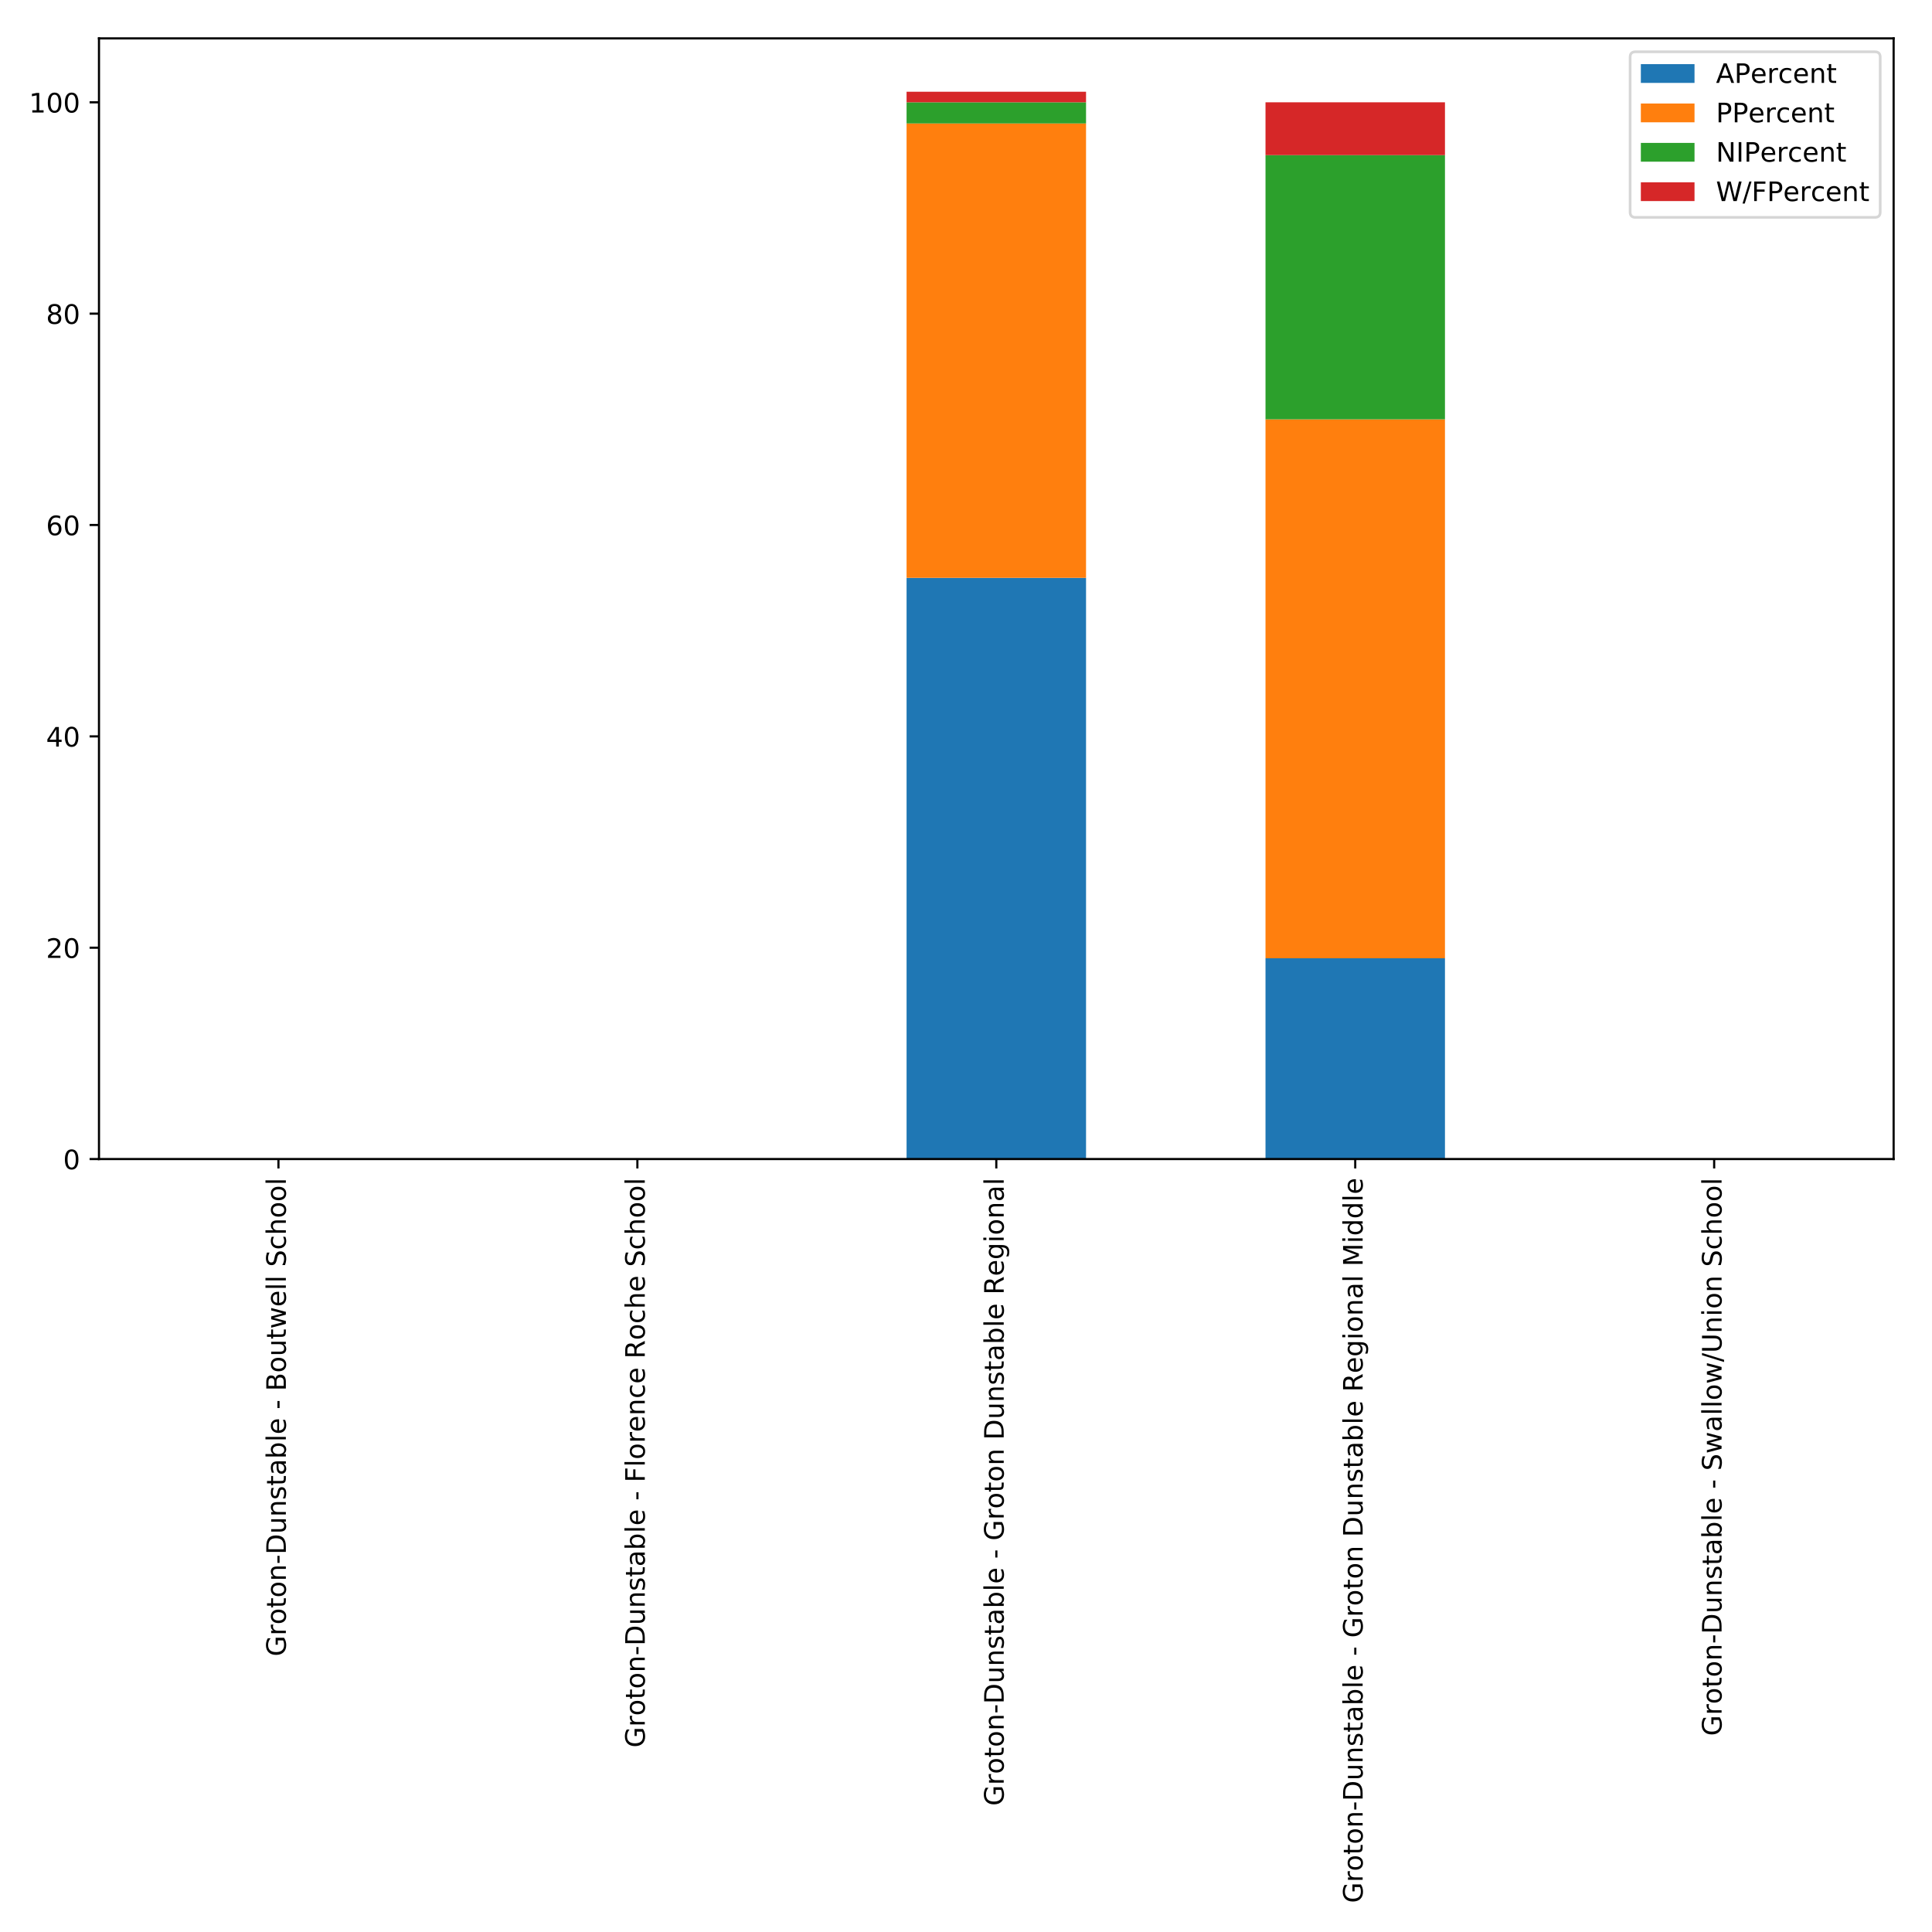 <?xml version="1.0" encoding="utf-8" standalone="no"?>
<!DOCTYPE svg PUBLIC "-//W3C//DTD SVG 1.1//EN"
  "http://www.w3.org/Graphics/SVG/1.1/DTD/svg11.dtd">
<!-- Created with matplotlib (http://matplotlib.org/) -->
<svg height="720pt" version="1.1" viewBox="0 0 720 720" width="720pt" xmlns="http://www.w3.org/2000/svg" xmlns:xlink="http://www.w3.org/1999/xlink">
 <defs>
  <style type="text/css">
*{stroke-linecap:butt;stroke-linejoin:round;}
  </style>
 </defs>
 <g id="figure_1">
  <g id="patch_1">
   <path d="M 0 720 
L 720 720 
L 720 0 
L 0 0 
z
" style="fill:#ffffff;"/>
  </g>
  <g id="axes_1">
   <g id="patch_2">
    <path d="M 36.888 431.947 
L 705.7 431.947 
L 705.7 14.3 
L 36.888 14.3 
z
" style="fill:#ffffff;"/>
   </g>
   <g id="patch_3">
    <path clip-path="url(#p60eccab963)" d="M 70.328 431.947 
L 137.209 431.947 
L 137.209 431.947 
L 70.328 431.947 
z
" style="fill:#1f77b4;"/>
   </g>
   <g id="patch_4">
    <path clip-path="url(#p60eccab963)" d="M 204.091 431.947 
L 270.972 431.947 
L 270.972 431.947 
L 204.091 431.947 
z
" style="fill:#1f77b4;"/>
   </g>
   <g id="patch_5">
    <path clip-path="url(#p60eccab963)" d="M 337.853 431.947 
L 404.734 431.947 
L 404.734 215.345 
L 337.853 215.345 
z
" style="fill:#1f77b4;"/>
   </g>
   <g id="patch_6">
    <path clip-path="url(#p60eccab963)" d="M 471.616 431.947 
L 538.497 431.947 
L 538.497 357.121 
L 471.616 357.121 
z
" style="fill:#1f77b4;"/>
   </g>
   <g id="patch_7">
    <path clip-path="url(#p60eccab963)" d="M 605.378 431.947 
L 672.259 431.947 
L 672.259 431.947 
L 605.378 431.947 
z
" style="fill:#1f77b4;"/>
   </g>
   <g id="patch_8">
    <path clip-path="url(#p60eccab963)" d="M 70.328 431.947 
L 137.209 431.947 
L 137.209 431.947 
L 70.328 431.947 
z
" style="fill:#ff7f0e;"/>
   </g>
   <g id="patch_9">
    <path clip-path="url(#p60eccab963)" d="M 204.091 431.947 
L 270.972 431.947 
L 270.972 431.947 
L 204.091 431.947 
z
" style="fill:#ff7f0e;"/>
   </g>
   <g id="patch_10">
    <path clip-path="url(#p60eccab963)" d="M 337.853 215.345 
L 404.734 215.345 
L 404.734 46.003 
L 337.853 46.003 
z
" style="fill:#ff7f0e;"/>
   </g>
   <g id="patch_11">
    <path clip-path="url(#p60eccab963)" d="M 471.616 357.121 
L 538.497 357.121 
L 538.497 156.272 
L 471.616 156.272 
z
" style="fill:#ff7f0e;"/>
   </g>
   <g id="patch_12">
    <path clip-path="url(#p60eccab963)" d="M 605.378 431.947 
L 672.259 431.947 
L 672.259 431.947 
L 605.378 431.947 
z
" style="fill:#ff7f0e;"/>
   </g>
   <g id="patch_13">
    <path clip-path="url(#p60eccab963)" d="M 70.328 431.947 
L 137.209 431.947 
L 137.209 431.947 
L 70.328 431.947 
z
" style="fill:#2ca02c;"/>
   </g>
   <g id="patch_14">
    <path clip-path="url(#p60eccab963)" d="M 204.091 431.947 
L 270.972 431.947 
L 270.972 431.947 
L 204.091 431.947 
z
" style="fill:#2ca02c;"/>
   </g>
   <g id="patch_15">
    <path clip-path="url(#p60eccab963)" d="M 337.853 46.003 
L 404.734 46.003 
L 404.734 38.126 
L 337.853 38.126 
z
" style="fill:#2ca02c;"/>
   </g>
   <g id="patch_16">
    <path clip-path="url(#p60eccab963)" d="M 471.616 156.272 
L 538.497 156.272 
L 538.497 57.817 
L 471.616 57.817 
z
" style="fill:#2ca02c;"/>
   </g>
   <g id="patch_17">
    <path clip-path="url(#p60eccab963)" d="M 605.378 431.947 
L 672.259 431.947 
L 672.259 431.947 
L 605.378 431.947 
z
" style="fill:#2ca02c;"/>
   </g>
   <g id="patch_18">
    <path clip-path="url(#p60eccab963)" d="M 70.328 431.947 
L 137.209 431.947 
L 137.209 431.947 
L 70.328 431.947 
z
" style="fill:#d62728;"/>
   </g>
   <g id="patch_19">
    <path clip-path="url(#p60eccab963)" d="M 204.091 431.947 
L 270.972 431.947 
L 270.972 431.947 
L 204.091 431.947 
z
" style="fill:#d62728;"/>
   </g>
   <g id="patch_20">
    <path clip-path="url(#p60eccab963)" d="M 337.853 38.126 
L 404.734 38.126 
L 404.734 34.188 
L 337.853 34.188 
z
" style="fill:#d62728;"/>
   </g>
   <g id="patch_21">
    <path clip-path="url(#p60eccab963)" d="M 471.616 57.817 
L 538.497 57.817 
L 538.497 38.126 
L 471.616 38.126 
z
" style="fill:#d62728;"/>
   </g>
   <g id="patch_22">
    <path clip-path="url(#p60eccab963)" d="M 605.378 431.947 
L 672.259 431.947 
L 672.259 431.947 
L 605.378 431.947 
z
" style="fill:#d62728;"/>
   </g>
   <g id="matplotlib.axis_1">
    <g id="xtick_1">
     <g id="line2d_1">
      <defs>
       <path d="M 0 0 
L 0 3.5 
" id="m7cd8772e29" style="stroke:#000000;stroke-width:0.8;"/>
      </defs>
      <g>
       <use style="stroke:#000000;stroke-width:0.8;" x="103.769" xlink:href="#m7cd8772e29" y="431.947"/>
      </g>
     </g>
     <g id="text_1">
      <!-- Groton-Dunstable - Boutwell School -->
      <defs>
       <path d="M 59.516 10.406 
L 59.516 29.984 
L 43.406 29.984 
L 43.406 38.094 
L 69.281 38.094 
L 69.281 6.781 
Q 63.578 2.734 56.688 0.656 
Q 49.812 -1.422 42 -1.422 
Q 24.906 -1.422 15.25 8.562 
Q 5.609 18.562 5.609 36.375 
Q 5.609 54.25 15.25 64.234 
Q 24.906 74.219 42 74.219 
Q 49.125 74.219 55.547 72.453 
Q 61.969 70.703 67.391 67.281 
L 67.391 56.781 
Q 61.922 61.422 55.766 63.766 
Q 49.609 66.109 42.828 66.109 
Q 29.438 66.109 22.719 58.641 
Q 16.016 51.172 16.016 36.375 
Q 16.016 21.625 22.719 14.156 
Q 29.438 6.688 42.828 6.688 
Q 48.047 6.688 52.141 7.594 
Q 56.25 8.5 59.516 10.406 
z
" id="DejaVuSans-47"/>
       <path d="M 41.109 46.297 
Q 39.594 47.172 37.812 47.578 
Q 36.031 48 33.891 48 
Q 26.266 48 22.188 43.047 
Q 18.109 38.094 18.109 28.812 
L 18.109 0 
L 9.078 0 
L 9.078 54.688 
L 18.109 54.688 
L 18.109 46.188 
Q 20.953 51.172 25.484 53.578 
Q 30.031 56 36.531 56 
Q 37.453 56 38.578 55.875 
Q 39.703 55.766 41.062 55.516 
z
" id="DejaVuSans-72"/>
       <path d="M 30.609 48.391 
Q 23.391 48.391 19.188 42.75 
Q 14.984 37.109 14.984 27.297 
Q 14.984 17.484 19.156 11.844 
Q 23.344 6.203 30.609 6.203 
Q 37.797 6.203 41.984 11.859 
Q 46.188 17.531 46.188 27.297 
Q 46.188 37.016 41.984 42.703 
Q 37.797 48.391 30.609 48.391 
z
M 30.609 56 
Q 42.328 56 49.016 48.375 
Q 55.719 40.766 55.719 27.297 
Q 55.719 13.875 49.016 6.219 
Q 42.328 -1.422 30.609 -1.422 
Q 18.844 -1.422 12.172 6.219 
Q 5.516 13.875 5.516 27.297 
Q 5.516 40.766 12.172 48.375 
Q 18.844 56 30.609 56 
z
" id="DejaVuSans-6f"/>
       <path d="M 18.312 70.219 
L 18.312 54.688 
L 36.812 54.688 
L 36.812 47.703 
L 18.312 47.703 
L 18.312 18.016 
Q 18.312 11.328 20.141 9.422 
Q 21.969 7.516 27.594 7.516 
L 36.812 7.516 
L 36.812 0 
L 27.594 0 
Q 17.188 0 13.234 3.875 
Q 9.281 7.766 9.281 18.016 
L 9.281 47.703 
L 2.688 47.703 
L 2.688 54.688 
L 9.281 54.688 
L 9.281 70.219 
z
" id="DejaVuSans-74"/>
       <path d="M 54.891 33.016 
L 54.891 0 
L 45.906 0 
L 45.906 32.719 
Q 45.906 40.484 42.875 44.328 
Q 39.844 48.188 33.797 48.188 
Q 26.516 48.188 22.312 43.547 
Q 18.109 38.922 18.109 30.906 
L 18.109 0 
L 9.078 0 
L 9.078 54.688 
L 18.109 54.688 
L 18.109 46.188 
Q 21.344 51.125 25.703 53.562 
Q 30.078 56 35.797 56 
Q 45.219 56 50.047 50.172 
Q 54.891 44.344 54.891 33.016 
z
" id="DejaVuSans-6e"/>
       <path d="M 4.891 31.391 
L 31.203 31.391 
L 31.203 23.391 
L 4.891 23.391 
z
" id="DejaVuSans-2d"/>
       <path d="M 19.672 64.797 
L 19.672 8.109 
L 31.594 8.109 
Q 46.688 8.109 53.688 14.938 
Q 60.688 21.781 60.688 36.531 
Q 60.688 51.172 53.688 57.984 
Q 46.688 64.797 31.594 64.797 
z
M 9.812 72.906 
L 30.078 72.906 
Q 51.266 72.906 61.172 64.094 
Q 71.094 55.281 71.094 36.531 
Q 71.094 17.672 61.125 8.828 
Q 51.172 0 30.078 0 
L 9.812 0 
z
" id="DejaVuSans-44"/>
       <path d="M 8.5 21.578 
L 8.5 54.688 
L 17.484 54.688 
L 17.484 21.922 
Q 17.484 14.156 20.5 10.266 
Q 23.531 6.391 29.594 6.391 
Q 36.859 6.391 41.078 11.031 
Q 45.312 15.672 45.312 23.688 
L 45.312 54.688 
L 54.297 54.688 
L 54.297 0 
L 45.312 0 
L 45.312 8.406 
Q 42.047 3.422 37.719 1 
Q 33.406 -1.422 27.688 -1.422 
Q 18.266 -1.422 13.375 4.438 
Q 8.5 10.297 8.5 21.578 
z
M 31.109 56 
z
" id="DejaVuSans-75"/>
       <path d="M 44.281 53.078 
L 44.281 44.578 
Q 40.484 46.531 36.375 47.5 
Q 32.281 48.484 27.875 48.484 
Q 21.188 48.484 17.844 46.438 
Q 14.5 44.391 14.5 40.281 
Q 14.5 37.156 16.891 35.375 
Q 19.281 33.594 26.516 31.984 
L 29.594 31.297 
Q 39.156 29.25 43.188 25.516 
Q 47.219 21.781 47.219 15.094 
Q 47.219 7.469 41.188 3.016 
Q 35.156 -1.422 24.609 -1.422 
Q 20.219 -1.422 15.453 -0.562 
Q 10.688 0.297 5.422 2 
L 5.422 11.281 
Q 10.406 8.688 15.234 7.391 
Q 20.062 6.109 24.812 6.109 
Q 31.156 6.109 34.562 8.281 
Q 37.984 10.453 37.984 14.406 
Q 37.984 18.062 35.516 20.016 
Q 33.062 21.969 24.703 23.781 
L 21.578 24.516 
Q 13.234 26.266 9.516 29.906 
Q 5.812 33.547 5.812 39.891 
Q 5.812 47.609 11.281 51.797 
Q 16.75 56 26.812 56 
Q 31.781 56 36.172 55.266 
Q 40.578 54.547 44.281 53.078 
z
" id="DejaVuSans-73"/>
       <path d="M 34.281 27.484 
Q 23.391 27.484 19.188 25 
Q 14.984 22.516 14.984 16.5 
Q 14.984 11.719 18.141 8.906 
Q 21.297 6.109 26.703 6.109 
Q 34.188 6.109 38.703 11.406 
Q 43.219 16.703 43.219 25.484 
L 43.219 27.484 
z
M 52.203 31.203 
L 52.203 0 
L 43.219 0 
L 43.219 8.297 
Q 40.141 3.328 35.547 0.953 
Q 30.953 -1.422 24.312 -1.422 
Q 15.922 -1.422 10.953 3.297 
Q 6 8.016 6 15.922 
Q 6 25.141 12.172 29.828 
Q 18.359 34.516 30.609 34.516 
L 43.219 34.516 
L 43.219 35.406 
Q 43.219 41.609 39.141 45 
Q 35.062 48.391 27.688 48.391 
Q 23 48.391 18.547 47.266 
Q 14.109 46.141 10.016 43.891 
L 10.016 52.203 
Q 14.938 54.109 19.578 55.047 
Q 24.219 56 28.609 56 
Q 40.484 56 46.344 49.844 
Q 52.203 43.703 52.203 31.203 
z
" id="DejaVuSans-61"/>
       <path d="M 48.688 27.297 
Q 48.688 37.203 44.609 42.844 
Q 40.531 48.484 33.406 48.484 
Q 26.266 48.484 22.188 42.844 
Q 18.109 37.203 18.109 27.297 
Q 18.109 17.391 22.188 11.75 
Q 26.266 6.109 33.406 6.109 
Q 40.531 6.109 44.609 11.75 
Q 48.688 17.391 48.688 27.297 
z
M 18.109 46.391 
Q 20.953 51.266 25.266 53.625 
Q 29.594 56 35.594 56 
Q 45.562 56 51.781 48.094 
Q 58.016 40.188 58.016 27.297 
Q 58.016 14.406 51.781 6.484 
Q 45.562 -1.422 35.594 -1.422 
Q 29.594 -1.422 25.266 0.953 
Q 20.953 3.328 18.109 8.203 
L 18.109 0 
L 9.078 0 
L 9.078 75.984 
L 18.109 75.984 
z
" id="DejaVuSans-62"/>
       <path d="M 9.422 75.984 
L 18.406 75.984 
L 18.406 0 
L 9.422 0 
z
" id="DejaVuSans-6c"/>
       <path d="M 56.203 29.594 
L 56.203 25.203 
L 14.891 25.203 
Q 15.484 15.922 20.484 11.062 
Q 25.484 6.203 34.422 6.203 
Q 39.594 6.203 44.453 7.469 
Q 49.312 8.734 54.109 11.281 
L 54.109 2.781 
Q 49.266 0.734 44.188 -0.344 
Q 39.109 -1.422 33.891 -1.422 
Q 20.797 -1.422 13.156 6.188 
Q 5.516 13.812 5.516 26.812 
Q 5.516 40.234 12.766 48.109 
Q 20.016 56 32.328 56 
Q 43.359 56 49.781 48.891 
Q 56.203 41.797 56.203 29.594 
z
M 47.219 32.234 
Q 47.125 39.594 43.094 43.984 
Q 39.062 48.391 32.422 48.391 
Q 24.906 48.391 20.391 44.141 
Q 15.875 39.891 15.188 32.172 
z
" id="DejaVuSans-65"/>
       <path id="DejaVuSans-20"/>
       <path d="M 19.672 34.812 
L 19.672 8.109 
L 35.5 8.109 
Q 43.453 8.109 47.281 11.406 
Q 51.125 14.703 51.125 21.484 
Q 51.125 28.328 47.281 31.562 
Q 43.453 34.812 35.5 34.812 
z
M 19.672 64.797 
L 19.672 42.828 
L 34.281 42.828 
Q 41.5 42.828 45.031 45.531 
Q 48.578 48.25 48.578 53.812 
Q 48.578 59.328 45.031 62.062 
Q 41.5 64.797 34.281 64.797 
z
M 9.812 72.906 
L 35.016 72.906 
Q 46.297 72.906 52.391 68.219 
Q 58.5 63.531 58.5 54.891 
Q 58.5 48.188 55.375 44.234 
Q 52.25 40.281 46.188 39.312 
Q 53.469 37.75 57.5 32.781 
Q 61.531 27.828 61.531 20.406 
Q 61.531 10.641 54.891 5.312 
Q 48.25 0 35.984 0 
L 9.812 0 
z
" id="DejaVuSans-42"/>
       <path d="M 4.203 54.688 
L 13.188 54.688 
L 24.422 12.016 
L 35.594 54.688 
L 46.188 54.688 
L 57.422 12.016 
L 68.609 54.688 
L 77.594 54.688 
L 63.281 0 
L 52.688 0 
L 40.922 44.828 
L 29.109 0 
L 18.5 0 
z
" id="DejaVuSans-77"/>
       <path d="M 53.516 70.516 
L 53.516 60.891 
Q 47.906 63.578 42.922 64.891 
Q 37.938 66.219 33.297 66.219 
Q 25.25 66.219 20.875 63.094 
Q 16.5 59.969 16.5 54.203 
Q 16.5 49.359 19.406 46.891 
Q 22.312 44.438 30.422 42.922 
L 36.375 41.703 
Q 47.406 39.594 52.656 34.297 
Q 57.906 29 57.906 20.125 
Q 57.906 9.516 50.797 4.047 
Q 43.703 -1.422 29.984 -1.422 
Q 24.812 -1.422 18.969 -0.25 
Q 13.141 0.922 6.891 3.219 
L 6.891 13.375 
Q 12.891 10.016 18.656 8.297 
Q 24.422 6.594 29.984 6.594 
Q 38.422 6.594 43.016 9.906 
Q 47.609 13.234 47.609 19.391 
Q 47.609 24.75 44.312 27.781 
Q 41.016 30.812 33.5 32.328 
L 27.484 33.5 
Q 16.453 35.688 11.516 40.375 
Q 6.594 45.062 6.594 53.422 
Q 6.594 63.094 13.406 68.656 
Q 20.219 74.219 32.172 74.219 
Q 37.312 74.219 42.625 73.281 
Q 47.953 72.359 53.516 70.516 
z
" id="DejaVuSans-53"/>
       <path d="M 48.781 52.594 
L 48.781 44.188 
Q 44.969 46.297 41.141 47.344 
Q 37.312 48.391 33.406 48.391 
Q 24.656 48.391 19.812 42.844 
Q 14.984 37.312 14.984 27.297 
Q 14.984 17.281 19.812 11.734 
Q 24.656 6.203 33.406 6.203 
Q 37.312 6.203 41.141 7.25 
Q 44.969 8.297 48.781 10.406 
L 48.781 2.094 
Q 45.016 0.344 40.984 -0.531 
Q 36.969 -1.422 32.422 -1.422 
Q 20.062 -1.422 12.781 6.344 
Q 5.516 14.109 5.516 27.297 
Q 5.516 40.672 12.859 48.328 
Q 20.219 56 33.016 56 
Q 37.156 56 41.109 55.141 
Q 45.062 54.297 48.781 52.594 
z
" id="DejaVuSans-63"/>
       <path d="M 54.891 33.016 
L 54.891 0 
L 45.906 0 
L 45.906 32.719 
Q 45.906 40.484 42.875 44.328 
Q 39.844 48.188 33.797 48.188 
Q 26.516 48.188 22.312 43.547 
Q 18.109 38.922 18.109 30.906 
L 18.109 0 
L 9.078 0 
L 9.078 75.984 
L 18.109 75.984 
L 18.109 46.188 
Q 21.344 51.125 25.703 53.562 
Q 30.078 56 35.797 56 
Q 45.219 56 50.047 50.172 
Q 54.891 44.344 54.891 33.016 
z
" id="DejaVuSans-68"/>
      </defs>
      <g transform="translate(106.528 617.286)rotate(-90)scale(0.1 -0.1)">
       <use xlink:href="#DejaVuSans-47"/>
       <use x="77.49" xlink:href="#DejaVuSans-72"/>
       <use x="118.572" xlink:href="#DejaVuSans-6f"/>
       <use x="179.754" xlink:href="#DejaVuSans-74"/>
       <use x="218.963" xlink:href="#DejaVuSans-6f"/>
       <use x="280.145" xlink:href="#DejaVuSans-6e"/>
       <use x="343.523" xlink:href="#DejaVuSans-2d"/>
       <use x="379.607" xlink:href="#DejaVuSans-44"/>
       <use x="456.609" xlink:href="#DejaVuSans-75"/>
       <use x="519.988" xlink:href="#DejaVuSans-6e"/>
       <use x="583.367" xlink:href="#DejaVuSans-73"/>
       <use x="635.467" xlink:href="#DejaVuSans-74"/>
       <use x="674.676" xlink:href="#DejaVuSans-61"/>
       <use x="735.955" xlink:href="#DejaVuSans-62"/>
       <use x="799.432" xlink:href="#DejaVuSans-6c"/>
       <use x="827.215" xlink:href="#DejaVuSans-65"/>
       <use x="888.738" xlink:href="#DejaVuSans-20"/>
       <use x="920.525" xlink:href="#DejaVuSans-2d"/>
       <use x="956.609" xlink:href="#DejaVuSans-20"/>
       <use x="988.396" xlink:href="#DejaVuSans-42"/>
       <use x="1057" xlink:href="#DejaVuSans-6f"/>
       <use x="1118.182" xlink:href="#DejaVuSans-75"/>
       <use x="1181.561" xlink:href="#DejaVuSans-74"/>
       <use x="1220.77" xlink:href="#DejaVuSans-77"/>
       <use x="1302.557" xlink:href="#DejaVuSans-65"/>
       <use x="1364.08" xlink:href="#DejaVuSans-6c"/>
       <use x="1391.863" xlink:href="#DejaVuSans-6c"/>
       <use x="1419.646" xlink:href="#DejaVuSans-20"/>
       <use x="1451.434" xlink:href="#DejaVuSans-53"/>
       <use x="1514.91" xlink:href="#DejaVuSans-63"/>
       <use x="1569.891" xlink:href="#DejaVuSans-68"/>
       <use x="1633.27" xlink:href="#DejaVuSans-6f"/>
       <use x="1694.451" xlink:href="#DejaVuSans-6f"/>
       <use x="1755.633" xlink:href="#DejaVuSans-6c"/>
      </g>
     </g>
    </g>
    <g id="xtick_2">
     <g id="line2d_2">
      <g>
       <use style="stroke:#000000;stroke-width:0.8;" x="237.531" xlink:href="#m7cd8772e29" y="431.947"/>
      </g>
     </g>
     <g id="text_2">
      <!-- Groton-Dunstable - Florence Roche School -->
      <defs>
       <path d="M 9.812 72.906 
L 51.703 72.906 
L 51.703 64.594 
L 19.672 64.594 
L 19.672 43.109 
L 48.578 43.109 
L 48.578 34.812 
L 19.672 34.812 
L 19.672 0 
L 9.812 0 
z
" id="DejaVuSans-46"/>
       <path d="M 44.391 34.188 
Q 47.562 33.109 50.562 29.594 
Q 53.562 26.078 56.594 19.922 
L 66.609 0 
L 56 0 
L 46.688 18.703 
Q 43.062 26.031 39.672 28.422 
Q 36.281 30.812 30.422 30.812 
L 19.672 30.812 
L 19.672 0 
L 9.812 0 
L 9.812 72.906 
L 32.078 72.906 
Q 44.578 72.906 50.734 67.672 
Q 56.891 62.453 56.891 51.906 
Q 56.891 45.016 53.688 40.469 
Q 50.484 35.938 44.391 34.188 
z
M 19.672 64.797 
L 19.672 38.922 
L 32.078 38.922 
Q 39.203 38.922 42.844 42.219 
Q 46.484 45.516 46.484 51.906 
Q 46.484 58.297 42.844 61.547 
Q 39.203 64.797 32.078 64.797 
z
" id="DejaVuSans-52"/>
      </defs>
      <g transform="translate(240.291 651.288)rotate(-90)scale(0.1 -0.1)">
       <use xlink:href="#DejaVuSans-47"/>
       <use x="77.49" xlink:href="#DejaVuSans-72"/>
       <use x="118.572" xlink:href="#DejaVuSans-6f"/>
       <use x="179.754" xlink:href="#DejaVuSans-74"/>
       <use x="218.963" xlink:href="#DejaVuSans-6f"/>
       <use x="280.145" xlink:href="#DejaVuSans-6e"/>
       <use x="343.523" xlink:href="#DejaVuSans-2d"/>
       <use x="379.607" xlink:href="#DejaVuSans-44"/>
       <use x="456.609" xlink:href="#DejaVuSans-75"/>
       <use x="519.988" xlink:href="#DejaVuSans-6e"/>
       <use x="583.367" xlink:href="#DejaVuSans-73"/>
       <use x="635.467" xlink:href="#DejaVuSans-74"/>
       <use x="674.676" xlink:href="#DejaVuSans-61"/>
       <use x="735.955" xlink:href="#DejaVuSans-62"/>
       <use x="799.432" xlink:href="#DejaVuSans-6c"/>
       <use x="827.215" xlink:href="#DejaVuSans-65"/>
       <use x="888.738" xlink:href="#DejaVuSans-20"/>
       <use x="920.525" xlink:href="#DejaVuSans-2d"/>
       <use x="956.609" xlink:href="#DejaVuSans-20"/>
       <use x="988.396" xlink:href="#DejaVuSans-46"/>
       <use x="1045.916" xlink:href="#DejaVuSans-6c"/>
       <use x="1073.699" xlink:href="#DejaVuSans-6f"/>
       <use x="1134.881" xlink:href="#DejaVuSans-72"/>
       <use x="1175.963" xlink:href="#DejaVuSans-65"/>
       <use x="1237.486" xlink:href="#DejaVuSans-6e"/>
       <use x="1300.865" xlink:href="#DejaVuSans-63"/>
       <use x="1355.846" xlink:href="#DejaVuSans-65"/>
       <use x="1417.369" xlink:href="#DejaVuSans-20"/>
       <use x="1449.156" xlink:href="#DejaVuSans-52"/>
       <use x="1518.576" xlink:href="#DejaVuSans-6f"/>
       <use x="1579.758" xlink:href="#DejaVuSans-63"/>
       <use x="1634.738" xlink:href="#DejaVuSans-68"/>
       <use x="1698.117" xlink:href="#DejaVuSans-65"/>
       <use x="1759.641" xlink:href="#DejaVuSans-20"/>
       <use x="1791.428" xlink:href="#DejaVuSans-53"/>
       <use x="1854.904" xlink:href="#DejaVuSans-63"/>
       <use x="1909.885" xlink:href="#DejaVuSans-68"/>
       <use x="1973.264" xlink:href="#DejaVuSans-6f"/>
       <use x="2034.445" xlink:href="#DejaVuSans-6f"/>
       <use x="2095.627" xlink:href="#DejaVuSans-6c"/>
      </g>
     </g>
    </g>
    <g id="xtick_3">
     <g id="line2d_3">
      <g>
       <use style="stroke:#000000;stroke-width:0.8;" x="371.294" xlink:href="#m7cd8772e29" y="431.947"/>
      </g>
     </g>
     <g id="text_3">
      <!-- Groton-Dunstable - Groton Dunstable Regional -->
      <defs>
       <path d="M 45.406 27.984 
Q 45.406 37.75 41.375 43.109 
Q 37.359 48.484 30.078 48.484 
Q 22.859 48.484 18.828 43.109 
Q 14.797 37.75 14.797 27.984 
Q 14.797 18.266 18.828 12.891 
Q 22.859 7.516 30.078 7.516 
Q 37.359 7.516 41.375 12.891 
Q 45.406 18.266 45.406 27.984 
z
M 54.391 6.781 
Q 54.391 -7.172 48.188 -13.984 
Q 42 -20.797 29.203 -20.797 
Q 24.469 -20.797 20.266 -20.094 
Q 16.062 -19.391 12.109 -17.922 
L 12.109 -9.188 
Q 16.062 -11.328 19.922 -12.344 
Q 23.781 -13.375 27.781 -13.375 
Q 36.625 -13.375 41.016 -8.766 
Q 45.406 -4.156 45.406 5.172 
L 45.406 9.625 
Q 42.625 4.781 38.281 2.391 
Q 33.938 0 27.875 0 
Q 17.828 0 11.672 7.656 
Q 5.516 15.328 5.516 27.984 
Q 5.516 40.672 11.672 48.328 
Q 17.828 56 27.875 56 
Q 33.938 56 38.281 53.609 
Q 42.625 51.219 45.406 46.391 
L 45.406 54.688 
L 54.391 54.688 
z
" id="DejaVuSans-67"/>
       <path d="M 9.422 54.688 
L 18.406 54.688 
L 18.406 0 
L 9.422 0 
z
M 9.422 75.984 
L 18.406 75.984 
L 18.406 64.594 
L 9.422 64.594 
z
" id="DejaVuSans-69"/>
      </defs>
      <g transform="translate(374.053 672.987)rotate(-90)scale(0.1 -0.1)">
       <use xlink:href="#DejaVuSans-47"/>
       <use x="77.49" xlink:href="#DejaVuSans-72"/>
       <use x="118.572" xlink:href="#DejaVuSans-6f"/>
       <use x="179.754" xlink:href="#DejaVuSans-74"/>
       <use x="218.963" xlink:href="#DejaVuSans-6f"/>
       <use x="280.145" xlink:href="#DejaVuSans-6e"/>
       <use x="343.523" xlink:href="#DejaVuSans-2d"/>
       <use x="379.607" xlink:href="#DejaVuSans-44"/>
       <use x="456.609" xlink:href="#DejaVuSans-75"/>
       <use x="519.988" xlink:href="#DejaVuSans-6e"/>
       <use x="583.367" xlink:href="#DejaVuSans-73"/>
       <use x="635.467" xlink:href="#DejaVuSans-74"/>
       <use x="674.676" xlink:href="#DejaVuSans-61"/>
       <use x="735.955" xlink:href="#DejaVuSans-62"/>
       <use x="799.432" xlink:href="#DejaVuSans-6c"/>
       <use x="827.215" xlink:href="#DejaVuSans-65"/>
       <use x="888.738" xlink:href="#DejaVuSans-20"/>
       <use x="920.525" xlink:href="#DejaVuSans-2d"/>
       <use x="956.609" xlink:href="#DejaVuSans-20"/>
       <use x="988.396" xlink:href="#DejaVuSans-47"/>
       <use x="1065.887" xlink:href="#DejaVuSans-72"/>
       <use x="1106.969" xlink:href="#DejaVuSans-6f"/>
       <use x="1168.15" xlink:href="#DejaVuSans-74"/>
       <use x="1207.359" xlink:href="#DejaVuSans-6f"/>
       <use x="1268.541" xlink:href="#DejaVuSans-6e"/>
       <use x="1331.92" xlink:href="#DejaVuSans-20"/>
       <use x="1363.707" xlink:href="#DejaVuSans-44"/>
       <use x="1440.709" xlink:href="#DejaVuSans-75"/>
       <use x="1504.088" xlink:href="#DejaVuSans-6e"/>
       <use x="1567.467" xlink:href="#DejaVuSans-73"/>
       <use x="1619.566" xlink:href="#DejaVuSans-74"/>
       <use x="1658.775" xlink:href="#DejaVuSans-61"/>
       <use x="1720.055" xlink:href="#DejaVuSans-62"/>
       <use x="1783.531" xlink:href="#DejaVuSans-6c"/>
       <use x="1811.314" xlink:href="#DejaVuSans-65"/>
       <use x="1872.838" xlink:href="#DejaVuSans-20"/>
       <use x="1904.625" xlink:href="#DejaVuSans-52"/>
       <use x="1974.045" xlink:href="#DejaVuSans-65"/>
       <use x="2035.568" xlink:href="#DejaVuSans-67"/>
       <use x="2099.045" xlink:href="#DejaVuSans-69"/>
       <use x="2126.828" xlink:href="#DejaVuSans-6f"/>
       <use x="2188.01" xlink:href="#DejaVuSans-6e"/>
       <use x="2251.389" xlink:href="#DejaVuSans-61"/>
       <use x="2312.668" xlink:href="#DejaVuSans-6c"/>
      </g>
     </g>
    </g>
    <g id="xtick_4">
     <g id="line2d_4">
      <g>
       <use style="stroke:#000000;stroke-width:0.8;" x="505.056" xlink:href="#m7cd8772e29" y="431.947"/>
      </g>
     </g>
     <g id="text_4">
      <!-- Groton-Dunstable - Groton Dunstable Regional Middle -->
      <defs>
       <path d="M 9.812 72.906 
L 24.516 72.906 
L 43.109 23.297 
L 61.812 72.906 
L 76.516 72.906 
L 76.516 0 
L 66.891 0 
L 66.891 64.016 
L 48.094 14.016 
L 38.188 14.016 
L 19.391 64.016 
L 19.391 0 
L 9.812 0 
z
" id="DejaVuSans-4d"/>
       <path d="M 45.406 46.391 
L 45.406 75.984 
L 54.391 75.984 
L 54.391 0 
L 45.406 0 
L 45.406 8.203 
Q 42.578 3.328 38.25 0.953 
Q 33.938 -1.422 27.875 -1.422 
Q 17.969 -1.422 11.734 6.484 
Q 5.516 14.406 5.516 27.297 
Q 5.516 40.188 11.734 48.094 
Q 17.969 56 27.875 56 
Q 33.938 56 38.25 53.625 
Q 42.578 51.266 45.406 46.391 
z
M 14.797 27.297 
Q 14.797 17.391 18.875 11.75 
Q 22.953 6.109 30.078 6.109 
Q 37.203 6.109 41.297 11.75 
Q 45.406 17.391 45.406 27.297 
Q 45.406 37.203 41.297 42.844 
Q 37.203 48.484 30.078 48.484 
Q 22.953 48.484 18.875 42.844 
Q 14.797 37.203 14.797 27.297 
z
" id="DejaVuSans-64"/>
      </defs>
      <g transform="translate(507.816 709.2)rotate(-90)scale(0.1 -0.1)">
       <use xlink:href="#DejaVuSans-47"/>
       <use x="77.49" xlink:href="#DejaVuSans-72"/>
       <use x="118.572" xlink:href="#DejaVuSans-6f"/>
       <use x="179.754" xlink:href="#DejaVuSans-74"/>
       <use x="218.963" xlink:href="#DejaVuSans-6f"/>
       <use x="280.145" xlink:href="#DejaVuSans-6e"/>
       <use x="343.523" xlink:href="#DejaVuSans-2d"/>
       <use x="379.607" xlink:href="#DejaVuSans-44"/>
       <use x="456.609" xlink:href="#DejaVuSans-75"/>
       <use x="519.988" xlink:href="#DejaVuSans-6e"/>
       <use x="583.367" xlink:href="#DejaVuSans-73"/>
       <use x="635.467" xlink:href="#DejaVuSans-74"/>
       <use x="674.676" xlink:href="#DejaVuSans-61"/>
       <use x="735.955" xlink:href="#DejaVuSans-62"/>
       <use x="799.432" xlink:href="#DejaVuSans-6c"/>
       <use x="827.215" xlink:href="#DejaVuSans-65"/>
       <use x="888.738" xlink:href="#DejaVuSans-20"/>
       <use x="920.525" xlink:href="#DejaVuSans-2d"/>
       <use x="956.609" xlink:href="#DejaVuSans-20"/>
       <use x="988.396" xlink:href="#DejaVuSans-47"/>
       <use x="1065.887" xlink:href="#DejaVuSans-72"/>
       <use x="1106.969" xlink:href="#DejaVuSans-6f"/>
       <use x="1168.15" xlink:href="#DejaVuSans-74"/>
       <use x="1207.359" xlink:href="#DejaVuSans-6f"/>
       <use x="1268.541" xlink:href="#DejaVuSans-6e"/>
       <use x="1331.92" xlink:href="#DejaVuSans-20"/>
       <use x="1363.707" xlink:href="#DejaVuSans-44"/>
       <use x="1440.709" xlink:href="#DejaVuSans-75"/>
       <use x="1504.088" xlink:href="#DejaVuSans-6e"/>
       <use x="1567.467" xlink:href="#DejaVuSans-73"/>
       <use x="1619.566" xlink:href="#DejaVuSans-74"/>
       <use x="1658.775" xlink:href="#DejaVuSans-61"/>
       <use x="1720.055" xlink:href="#DejaVuSans-62"/>
       <use x="1783.531" xlink:href="#DejaVuSans-6c"/>
       <use x="1811.314" xlink:href="#DejaVuSans-65"/>
       <use x="1872.838" xlink:href="#DejaVuSans-20"/>
       <use x="1904.625" xlink:href="#DejaVuSans-52"/>
       <use x="1974.045" xlink:href="#DejaVuSans-65"/>
       <use x="2035.568" xlink:href="#DejaVuSans-67"/>
       <use x="2099.045" xlink:href="#DejaVuSans-69"/>
       <use x="2126.828" xlink:href="#DejaVuSans-6f"/>
       <use x="2188.01" xlink:href="#DejaVuSans-6e"/>
       <use x="2251.389" xlink:href="#DejaVuSans-61"/>
       <use x="2312.668" xlink:href="#DejaVuSans-6c"/>
       <use x="2340.451" xlink:href="#DejaVuSans-20"/>
       <use x="2372.238" xlink:href="#DejaVuSans-4d"/>
       <use x="2458.518" xlink:href="#DejaVuSans-69"/>
       <use x="2486.301" xlink:href="#DejaVuSans-64"/>
       <use x="2549.777" xlink:href="#DejaVuSans-64"/>
       <use x="2613.254" xlink:href="#DejaVuSans-6c"/>
       <use x="2641.037" xlink:href="#DejaVuSans-65"/>
      </g>
     </g>
    </g>
    <g id="xtick_5">
     <g id="line2d_5">
      <g>
       <use style="stroke:#000000;stroke-width:0.8;" x="638.819" xlink:href="#m7cd8772e29" y="431.947"/>
      </g>
     </g>
     <g id="text_5">
      <!-- Groton-Dunstable - Swallow/Union School -->
      <defs>
       <path d="M 25.391 72.906 
L 33.688 72.906 
L 8.297 -9.281 
L 0 -9.281 
z
" id="DejaVuSans-2f"/>
       <path d="M 8.688 72.906 
L 18.609 72.906 
L 18.609 28.609 
Q 18.609 16.891 22.844 11.734 
Q 27.094 6.594 36.625 6.594 
Q 46.094 6.594 50.344 11.734 
Q 54.594 16.891 54.594 28.609 
L 54.594 72.906 
L 64.5 72.906 
L 64.5 27.391 
Q 64.5 13.141 57.438 5.859 
Q 50.391 -1.422 36.625 -1.422 
Q 22.797 -1.422 15.734 5.859 
Q 8.688 13.141 8.688 27.391 
z
" id="DejaVuSans-55"/>
      </defs>
      <g transform="translate(641.578 646.928)rotate(-90)scale(0.1 -0.1)">
       <use xlink:href="#DejaVuSans-47"/>
       <use x="77.49" xlink:href="#DejaVuSans-72"/>
       <use x="118.572" xlink:href="#DejaVuSans-6f"/>
       <use x="179.754" xlink:href="#DejaVuSans-74"/>
       <use x="218.963" xlink:href="#DejaVuSans-6f"/>
       <use x="280.145" xlink:href="#DejaVuSans-6e"/>
       <use x="343.523" xlink:href="#DejaVuSans-2d"/>
       <use x="379.607" xlink:href="#DejaVuSans-44"/>
       <use x="456.609" xlink:href="#DejaVuSans-75"/>
       <use x="519.988" xlink:href="#DejaVuSans-6e"/>
       <use x="583.367" xlink:href="#DejaVuSans-73"/>
       <use x="635.467" xlink:href="#DejaVuSans-74"/>
       <use x="674.676" xlink:href="#DejaVuSans-61"/>
       <use x="735.955" xlink:href="#DejaVuSans-62"/>
       <use x="799.432" xlink:href="#DejaVuSans-6c"/>
       <use x="827.215" xlink:href="#DejaVuSans-65"/>
       <use x="888.738" xlink:href="#DejaVuSans-20"/>
       <use x="920.525" xlink:href="#DejaVuSans-2d"/>
       <use x="956.609" xlink:href="#DejaVuSans-20"/>
       <use x="988.396" xlink:href="#DejaVuSans-53"/>
       <use x="1051.873" xlink:href="#DejaVuSans-77"/>
       <use x="1133.66" xlink:href="#DejaVuSans-61"/>
       <use x="1194.939" xlink:href="#DejaVuSans-6c"/>
       <use x="1222.723" xlink:href="#DejaVuSans-6c"/>
       <use x="1250.506" xlink:href="#DejaVuSans-6f"/>
       <use x="1311.688" xlink:href="#DejaVuSans-77"/>
       <use x="1393.475" xlink:href="#DejaVuSans-2f"/>
       <use x="1427.166" xlink:href="#DejaVuSans-55"/>
       <use x="1500.359" xlink:href="#DejaVuSans-6e"/>
       <use x="1563.738" xlink:href="#DejaVuSans-69"/>
       <use x="1591.521" xlink:href="#DejaVuSans-6f"/>
       <use x="1652.703" xlink:href="#DejaVuSans-6e"/>
       <use x="1716.082" xlink:href="#DejaVuSans-20"/>
       <use x="1747.869" xlink:href="#DejaVuSans-53"/>
       <use x="1811.346" xlink:href="#DejaVuSans-63"/>
       <use x="1866.326" xlink:href="#DejaVuSans-68"/>
       <use x="1929.705" xlink:href="#DejaVuSans-6f"/>
       <use x="1990.887" xlink:href="#DejaVuSans-6f"/>
       <use x="2052.068" xlink:href="#DejaVuSans-6c"/>
      </g>
     </g>
    </g>
   </g>
   <g id="matplotlib.axis_2">
    <g id="ytick_1">
     <g id="line2d_6">
      <defs>
       <path d="M 0 0 
L -3.5 0 
" id="ma959440d19" style="stroke:#000000;stroke-width:0.8;"/>
      </defs>
      <g>
       <use style="stroke:#000000;stroke-width:0.8;" x="36.888" xlink:href="#ma959440d19" y="431.947"/>
      </g>
     </g>
     <g id="text_6">
      <!-- 0 -->
      <defs>
       <path d="M 31.781 66.406 
Q 24.172 66.406 20.328 58.906 
Q 16.5 51.422 16.5 36.375 
Q 16.5 21.391 20.328 13.891 
Q 24.172 6.391 31.781 6.391 
Q 39.453 6.391 43.281 13.891 
Q 47.125 21.391 47.125 36.375 
Q 47.125 51.422 43.281 58.906 
Q 39.453 66.406 31.781 66.406 
z
M 31.781 74.219 
Q 44.047 74.219 50.516 64.516 
Q 56.984 54.828 56.984 36.375 
Q 56.984 17.969 50.516 8.266 
Q 44.047 -1.422 31.781 -1.422 
Q 19.531 -1.422 13.062 8.266 
Q 6.594 17.969 6.594 36.375 
Q 6.594 54.828 13.062 64.516 
Q 19.531 74.219 31.781 74.219 
z
" id="DejaVuSans-30"/>
      </defs>
      <g transform="translate(23.525 435.746)scale(0.1 -0.1)">
       <use xlink:href="#DejaVuSans-30"/>
      </g>
     </g>
    </g>
    <g id="ytick_2">
     <g id="line2d_7">
      <g>
       <use style="stroke:#000000;stroke-width:0.8;" x="36.888" xlink:href="#ma959440d19" y="353.183"/>
      </g>
     </g>
     <g id="text_7">
      <!-- 20 -->
      <defs>
       <path d="M 19.188 8.297 
L 53.609 8.297 
L 53.609 0 
L 7.328 0 
L 7.328 8.297 
Q 12.938 14.109 22.625 23.891 
Q 32.328 33.688 34.812 36.531 
Q 39.547 41.844 41.422 45.531 
Q 43.312 49.219 43.312 52.781 
Q 43.312 58.594 39.234 62.25 
Q 35.156 65.922 28.609 65.922 
Q 23.969 65.922 18.812 64.312 
Q 13.672 62.703 7.812 59.422 
L 7.812 69.391 
Q 13.766 71.781 18.938 73 
Q 24.125 74.219 28.422 74.219 
Q 39.75 74.219 46.484 68.547 
Q 53.219 62.891 53.219 53.422 
Q 53.219 48.922 51.531 44.891 
Q 49.859 40.875 45.406 35.406 
Q 44.188 33.984 37.641 27.219 
Q 31.109 20.453 19.188 8.297 
z
" id="DejaVuSans-32"/>
      </defs>
      <g transform="translate(17.163 356.982)scale(0.1 -0.1)">
       <use xlink:href="#DejaVuSans-32"/>
       <use x="63.623" xlink:href="#DejaVuSans-30"/>
      </g>
     </g>
    </g>
    <g id="ytick_3">
     <g id="line2d_8">
      <g>
       <use style="stroke:#000000;stroke-width:0.8;" x="36.888" xlink:href="#ma959440d19" y="274.419"/>
      </g>
     </g>
     <g id="text_8">
      <!-- 40 -->
      <defs>
       <path d="M 37.797 64.312 
L 12.891 25.391 
L 37.797 25.391 
z
M 35.203 72.906 
L 47.609 72.906 
L 47.609 25.391 
L 58.016 25.391 
L 58.016 17.188 
L 47.609 17.188 
L 47.609 0 
L 37.797 0 
L 37.797 17.188 
L 4.891 17.188 
L 4.891 26.703 
z
" id="DejaVuSans-34"/>
      </defs>
      <g transform="translate(17.163 278.218)scale(0.1 -0.1)">
       <use xlink:href="#DejaVuSans-34"/>
       <use x="63.623" xlink:href="#DejaVuSans-30"/>
      </g>
     </g>
    </g>
    <g id="ytick_4">
     <g id="line2d_9">
      <g>
       <use style="stroke:#000000;stroke-width:0.8;" x="36.888" xlink:href="#ma959440d19" y="195.654"/>
      </g>
     </g>
     <g id="text_9">
      <!-- 60 -->
      <defs>
       <path d="M 33.016 40.375 
Q 26.375 40.375 22.484 35.828 
Q 18.609 31.297 18.609 23.391 
Q 18.609 15.531 22.484 10.953 
Q 26.375 6.391 33.016 6.391 
Q 39.656 6.391 43.531 10.953 
Q 47.406 15.531 47.406 23.391 
Q 47.406 31.297 43.531 35.828 
Q 39.656 40.375 33.016 40.375 
z
M 52.594 71.297 
L 52.594 62.312 
Q 48.875 64.062 45.094 64.984 
Q 41.312 65.922 37.594 65.922 
Q 27.828 65.922 22.672 59.328 
Q 17.531 52.734 16.797 39.406 
Q 19.672 43.656 24.016 45.922 
Q 28.375 48.188 33.594 48.188 
Q 44.578 48.188 50.953 41.516 
Q 57.328 34.859 57.328 23.391 
Q 57.328 12.156 50.688 5.359 
Q 44.047 -1.422 33.016 -1.422 
Q 20.359 -1.422 13.672 8.266 
Q 6.984 17.969 6.984 36.375 
Q 6.984 53.656 15.188 63.938 
Q 23.391 74.219 37.203 74.219 
Q 40.922 74.219 44.703 73.484 
Q 48.484 72.75 52.594 71.297 
z
" id="DejaVuSans-36"/>
      </defs>
      <g transform="translate(17.163 199.454)scale(0.1 -0.1)">
       <use xlink:href="#DejaVuSans-36"/>
       <use x="63.623" xlink:href="#DejaVuSans-30"/>
      </g>
     </g>
    </g>
    <g id="ytick_5">
     <g id="line2d_10">
      <g>
       <use style="stroke:#000000;stroke-width:0.8;" x="36.888" xlink:href="#ma959440d19" y="116.89"/>
      </g>
     </g>
     <g id="text_10">
      <!-- 80 -->
      <defs>
       <path d="M 31.781 34.625 
Q 24.75 34.625 20.719 30.859 
Q 16.703 27.094 16.703 20.516 
Q 16.703 13.922 20.719 10.156 
Q 24.75 6.391 31.781 6.391 
Q 38.812 6.391 42.859 10.172 
Q 46.922 13.969 46.922 20.516 
Q 46.922 27.094 42.891 30.859 
Q 38.875 34.625 31.781 34.625 
z
M 21.922 38.812 
Q 15.578 40.375 12.031 44.719 
Q 8.5 49.078 8.5 55.328 
Q 8.5 64.062 14.719 69.141 
Q 20.953 74.219 31.781 74.219 
Q 42.672 74.219 48.875 69.141 
Q 55.078 64.062 55.078 55.328 
Q 55.078 49.078 51.531 44.719 
Q 48 40.375 41.703 38.812 
Q 48.828 37.156 52.797 32.312 
Q 56.781 27.484 56.781 20.516 
Q 56.781 9.906 50.312 4.234 
Q 43.844 -1.422 31.781 -1.422 
Q 19.734 -1.422 13.25 4.234 
Q 6.781 9.906 6.781 20.516 
Q 6.781 27.484 10.781 32.312 
Q 14.797 37.156 21.922 38.812 
z
M 18.312 54.391 
Q 18.312 48.734 21.844 45.562 
Q 25.391 42.391 31.781 42.391 
Q 38.141 42.391 41.719 45.562 
Q 45.312 48.734 45.312 54.391 
Q 45.312 60.062 41.719 63.234 
Q 38.141 66.406 31.781 66.406 
Q 25.391 66.406 21.844 63.234 
Q 18.312 60.062 18.312 54.391 
z
" id="DejaVuSans-38"/>
      </defs>
      <g transform="translate(17.163 120.69)scale(0.1 -0.1)">
       <use xlink:href="#DejaVuSans-38"/>
       <use x="63.623" xlink:href="#DejaVuSans-30"/>
      </g>
     </g>
    </g>
    <g id="ytick_6">
     <g id="line2d_11">
      <g>
       <use style="stroke:#000000;stroke-width:0.8;" x="36.888" xlink:href="#ma959440d19" y="38.126"/>
      </g>
     </g>
     <g id="text_11">
      <!-- 100 -->
      <defs>
       <path d="M 12.406 8.297 
L 28.516 8.297 
L 28.516 63.922 
L 10.984 60.406 
L 10.984 69.391 
L 28.422 72.906 
L 38.281 72.906 
L 38.281 8.297 
L 54.391 8.297 
L 54.391 0 
L 12.406 0 
z
" id="DejaVuSans-31"/>
      </defs>
      <g transform="translate(10.8 41.925)scale(0.1 -0.1)">
       <use xlink:href="#DejaVuSans-31"/>
       <use x="63.623" xlink:href="#DejaVuSans-30"/>
       <use x="127.246" xlink:href="#DejaVuSans-30"/>
      </g>
     </g>
    </g>
   </g>
   <g id="patch_23">
    <path d="M 36.888 431.947 
L 36.888 14.3 
" style="fill:none;stroke:#000000;stroke-linecap:square;stroke-linejoin:miter;stroke-width:0.8;"/>
   </g>
   <g id="patch_24">
    <path d="M 705.7 431.947 
L 705.7 14.3 
" style="fill:none;stroke:#000000;stroke-linecap:square;stroke-linejoin:miter;stroke-width:0.8;"/>
   </g>
   <g id="patch_25">
    <path d="M 36.888 431.947 
L 705.7 431.947 
" style="fill:none;stroke:#000000;stroke-linecap:square;stroke-linejoin:miter;stroke-width:0.8;"/>
   </g>
   <g id="patch_26">
    <path d="M 36.888 14.3 
L 705.7 14.3 
" style="fill:none;stroke:#000000;stroke-linecap:square;stroke-linejoin:miter;stroke-width:0.8;"/>
   </g>
   <g id="legend_1">
    <g id="patch_27">
     <path d="M 609.497 81.013 
L 698.7 81.013 
Q 700.7 81.013 700.7 79.013 
L 700.7 21.3 
Q 700.7 19.3 698.7 19.3 
L 609.497 19.3 
Q 607.497 19.3 607.497 21.3 
L 607.497 79.013 
Q 607.497 81.013 609.497 81.013 
z
" style="fill:#ffffff;opacity:0.8;stroke:#cccccc;stroke-linejoin:miter;"/>
    </g>
    <g id="patch_28">
     <path d="M 611.497 30.898 
L 631.497 30.898 
L 631.497 23.898 
L 611.497 23.898 
z
" style="fill:#1f77b4;"/>
    </g>
    <g id="text_12">
     <!-- APercent -->
     <defs>
      <path d="M 34.188 63.188 
L 20.797 26.906 
L 47.609 26.906 
z
M 28.609 72.906 
L 39.797 72.906 
L 67.578 0 
L 57.328 0 
L 50.688 18.703 
L 17.828 18.703 
L 11.188 0 
L 0.781 0 
z
" id="DejaVuSans-41"/>
      <path d="M 19.672 64.797 
L 19.672 37.406 
L 32.078 37.406 
Q 38.969 37.406 42.719 40.969 
Q 46.484 44.531 46.484 51.125 
Q 46.484 57.672 42.719 61.234 
Q 38.969 64.797 32.078 64.797 
z
M 9.812 72.906 
L 32.078 72.906 
Q 44.344 72.906 50.609 67.359 
Q 56.891 61.812 56.891 51.125 
Q 56.891 40.328 50.609 34.812 
Q 44.344 29.297 32.078 29.297 
L 19.672 29.297 
L 19.672 0 
L 9.812 0 
z
" id="DejaVuSans-50"/>
     </defs>
     <g transform="translate(639.497 30.898)scale(0.1 -0.1)">
      <use xlink:href="#DejaVuSans-41"/>
      <use x="68.408" xlink:href="#DejaVuSans-50"/>
      <use x="128.664" xlink:href="#DejaVuSans-65"/>
      <use x="190.188" xlink:href="#DejaVuSans-72"/>
      <use x="231.27" xlink:href="#DejaVuSans-63"/>
      <use x="286.25" xlink:href="#DejaVuSans-65"/>
      <use x="347.773" xlink:href="#DejaVuSans-6e"/>
      <use x="411.152" xlink:href="#DejaVuSans-74"/>
     </g>
    </g>
    <g id="patch_29">
     <path d="M 611.497 45.577 
L 631.497 45.577 
L 631.497 38.577 
L 611.497 38.577 
z
" style="fill:#ff7f0e;"/>
    </g>
    <g id="text_13">
     <!-- PPercent -->
     <g transform="translate(639.497 45.577)scale(0.1 -0.1)">
      <use xlink:href="#DejaVuSans-50"/>
      <use x="60.303" xlink:href="#DejaVuSans-50"/>
      <use x="120.559" xlink:href="#DejaVuSans-65"/>
      <use x="182.082" xlink:href="#DejaVuSans-72"/>
      <use x="223.164" xlink:href="#DejaVuSans-63"/>
      <use x="278.145" xlink:href="#DejaVuSans-65"/>
      <use x="339.668" xlink:href="#DejaVuSans-6e"/>
      <use x="403.047" xlink:href="#DejaVuSans-74"/>
     </g>
    </g>
    <g id="patch_30">
     <path d="M 611.497 60.255 
L 631.497 60.255 
L 631.497 53.255 
L 611.497 53.255 
z
" style="fill:#2ca02c;"/>
    </g>
    <g id="text_14">
     <!-- NIPercent -->
     <defs>
      <path d="M 9.812 72.906 
L 23.094 72.906 
L 55.422 11.922 
L 55.422 72.906 
L 64.984 72.906 
L 64.984 0 
L 51.703 0 
L 19.391 60.984 
L 19.391 0 
L 9.812 0 
z
" id="DejaVuSans-4e"/>
      <path d="M 9.812 72.906 
L 19.672 72.906 
L 19.672 0 
L 9.812 0 
z
" id="DejaVuSans-49"/>
     </defs>
     <g transform="translate(639.497 60.255)scale(0.1 -0.1)">
      <use xlink:href="#DejaVuSans-4e"/>
      <use x="74.805" xlink:href="#DejaVuSans-49"/>
      <use x="104.297" xlink:href="#DejaVuSans-50"/>
      <use x="164.553" xlink:href="#DejaVuSans-65"/>
      <use x="226.076" xlink:href="#DejaVuSans-72"/>
      <use x="267.158" xlink:href="#DejaVuSans-63"/>
      <use x="322.139" xlink:href="#DejaVuSans-65"/>
      <use x="383.662" xlink:href="#DejaVuSans-6e"/>
      <use x="447.041" xlink:href="#DejaVuSans-74"/>
     </g>
    </g>
    <g id="patch_31">
     <path d="M 611.497 74.933 
L 631.497 74.933 
L 631.497 67.933 
L 611.497 67.933 
z
" style="fill:#d62728;"/>
    </g>
    <g id="text_15">
     <!-- W/FPercent -->
     <defs>
      <path d="M 3.328 72.906 
L 13.281 72.906 
L 28.609 11.281 
L 43.891 72.906 
L 54.984 72.906 
L 70.312 11.281 
L 85.594 72.906 
L 95.609 72.906 
L 77.297 0 
L 64.891 0 
L 49.516 63.281 
L 33.984 0 
L 21.578 0 
z
" id="DejaVuSans-57"/>
     </defs>
     <g transform="translate(639.497 74.933)scale(0.1 -0.1)">
      <use xlink:href="#DejaVuSans-57"/>
      <use x="98.877" xlink:href="#DejaVuSans-2f"/>
      <use x="132.568" xlink:href="#DejaVuSans-46"/>
      <use x="190.088" xlink:href="#DejaVuSans-50"/>
      <use x="250.344" xlink:href="#DejaVuSans-65"/>
      <use x="311.867" xlink:href="#DejaVuSans-72"/>
      <use x="352.949" xlink:href="#DejaVuSans-63"/>
      <use x="407.93" xlink:href="#DejaVuSans-65"/>
      <use x="469.453" xlink:href="#DejaVuSans-6e"/>
      <use x="532.832" xlink:href="#DejaVuSans-74"/>
     </g>
    </g>
   </g>
  </g>
 </g>
 <defs>
  <clipPath id="p60eccab963">
   <rect height="417.647" width="668.812" x="36.888" y="14.3"/>
  </clipPath>
 </defs>
</svg>
